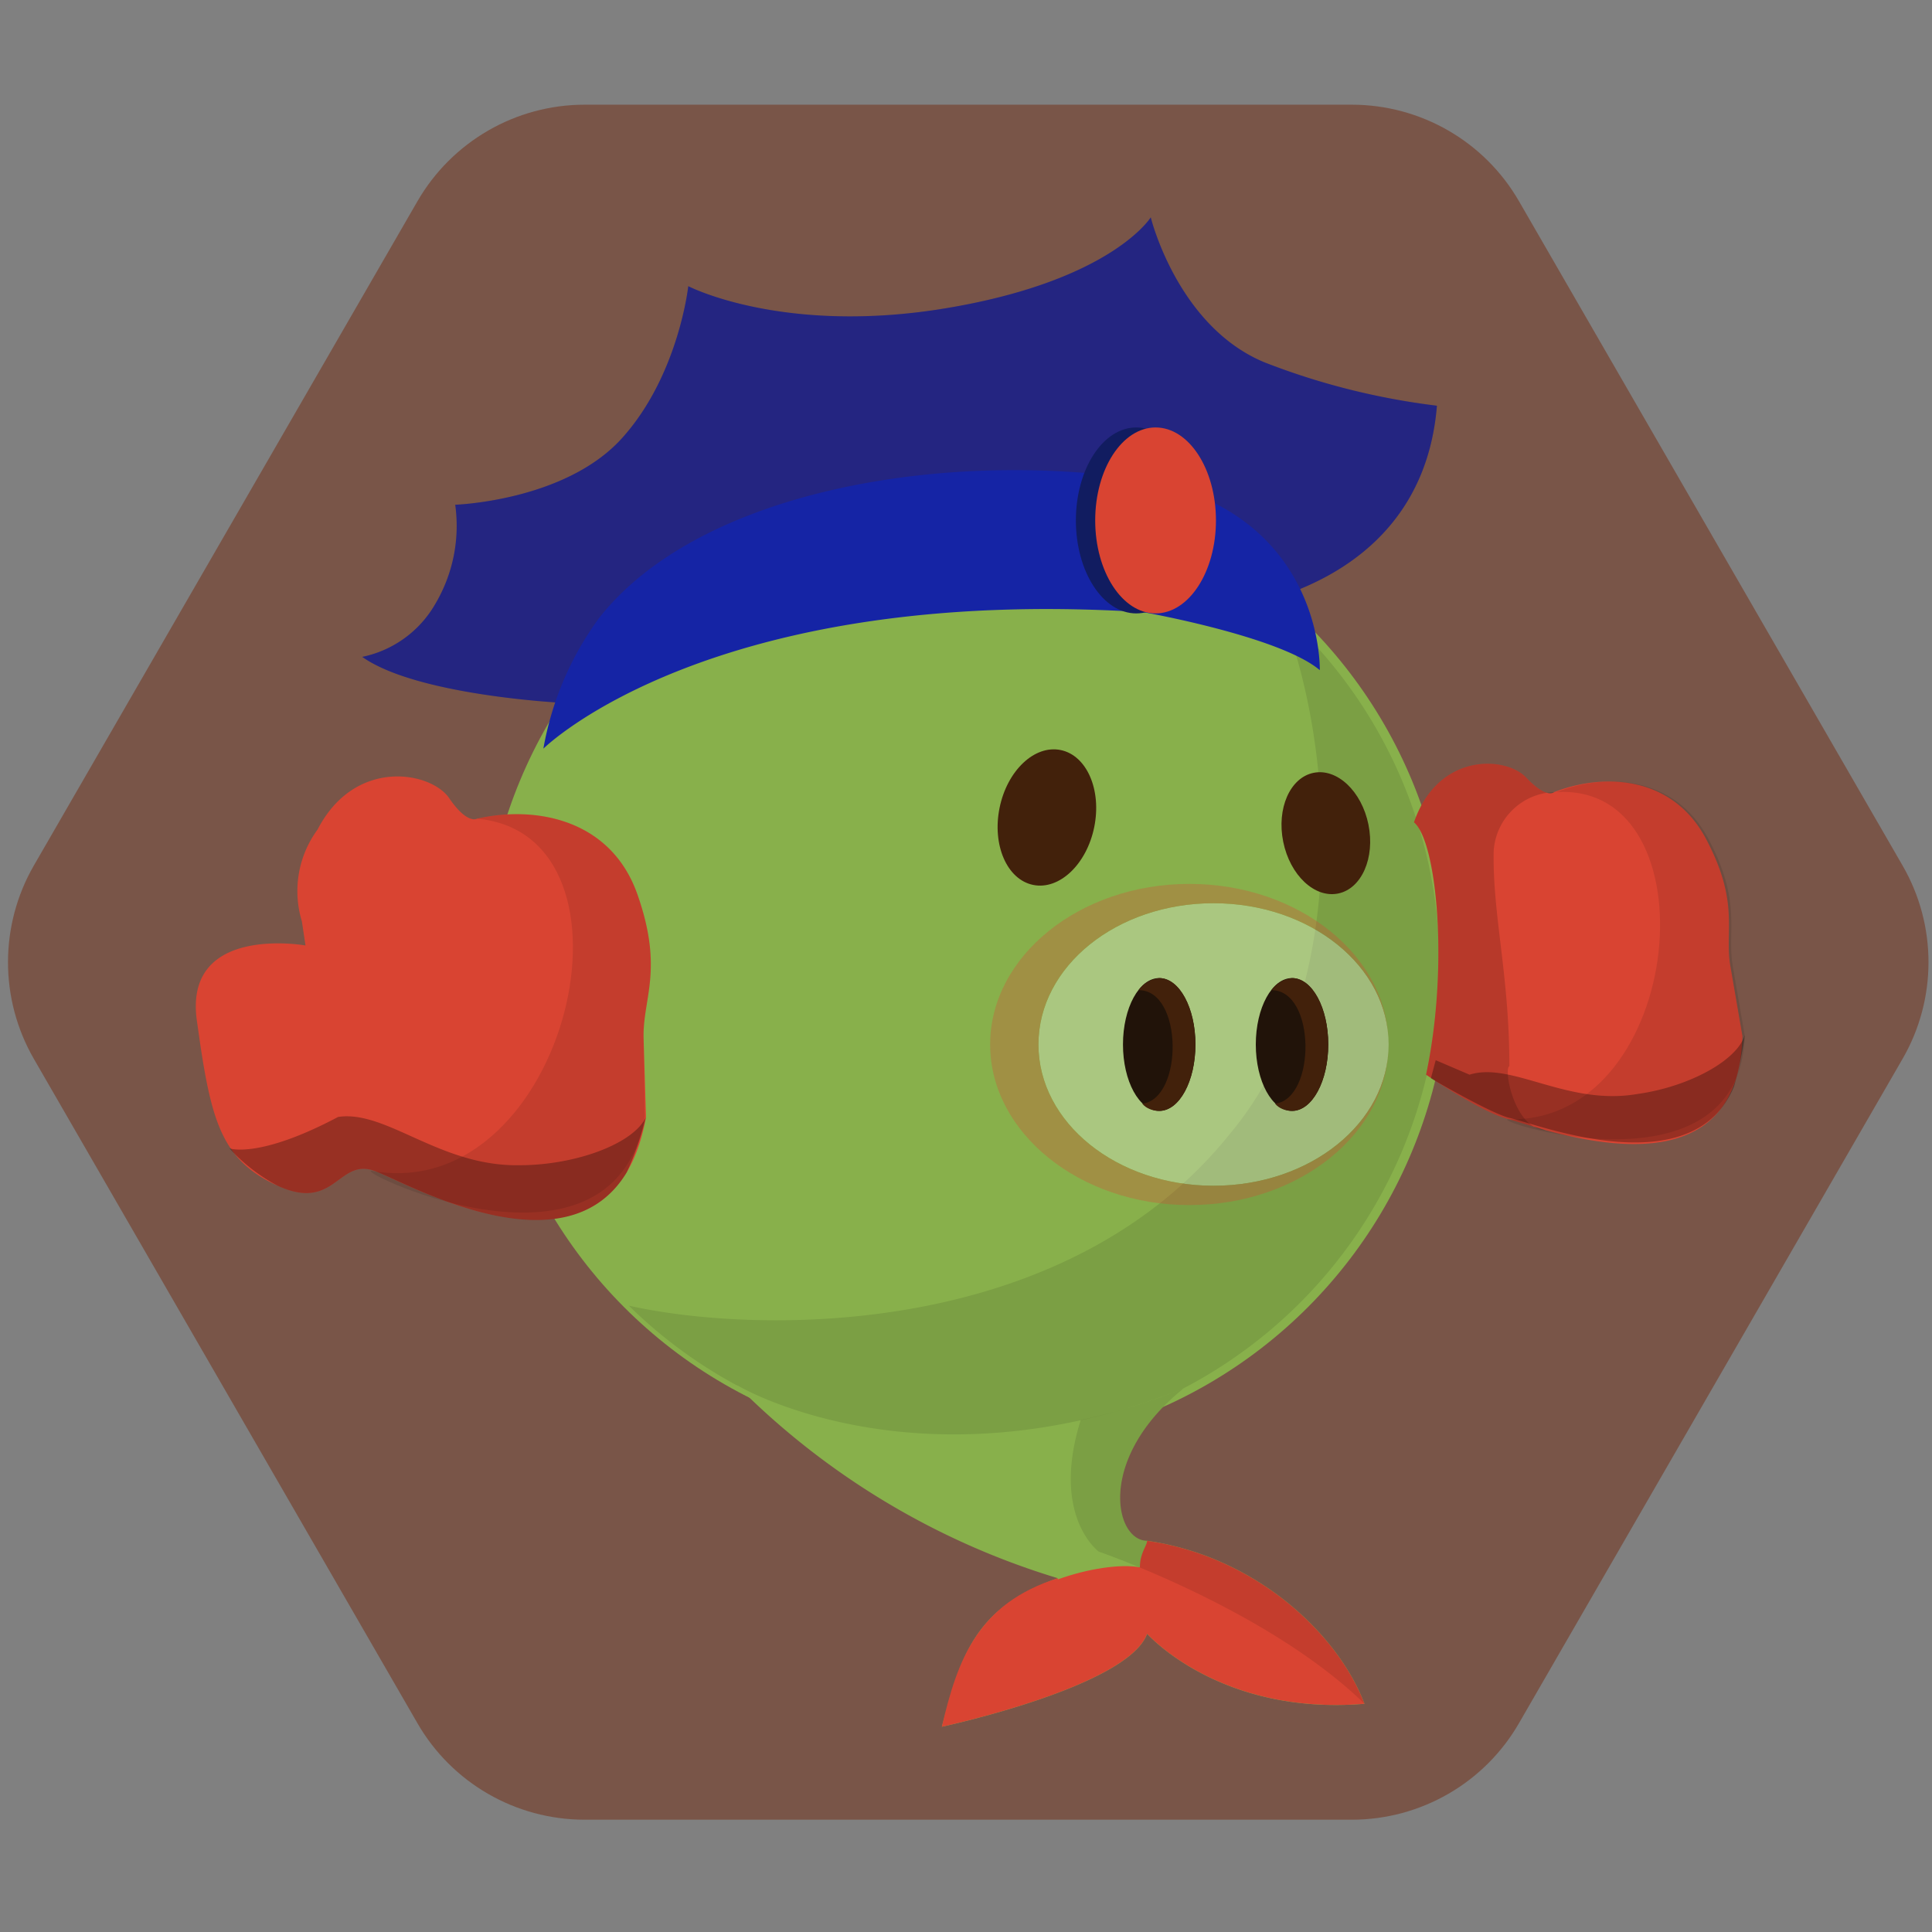 <svg viewBox="0 0 160 160" width="160" height="160" xmlns="http://www.w3.org/2000/svg">
<rect x="0" y="0" width="160" height="160" fill="#808080" stroke="none"/>
<defs><clipPath id="hexagon-clip-65">
<path d="M251.6 17.34l63.53 110.03c5.72 9.9 5.72 22.1 0 32L251.6 269.4c-5.7 9.9-16.27 16-27.7 16H96.83c-11.43 0-22-6.1-27.7-16L5.6 159.37c-5.7-9.9-5.7-22.1 0-32L69.14 17.34c5.72-9.9 16.28-16 27.7-16H223.9c11.43 0 22 6.1 27.7 16z" transform="scale(0.5) translate(0, 16)"/>
</clipPath></defs>
<g clip-path="url(#hexagon-clip-65)">
<g color="#88B04B" fill="#D94432">
<rect fill="#795548" x="0" y="0" width="160" height="160"/>
<circle cx="80" cy="80" r="40" fill="#88B04B"/>
<g opacity=".1" fill="#010101"><path d="M119.21,80a39.46,39.46,0,0,1-67.13,28.13c10.36,2.33,36,3,49.82-14.28,10.39-12.47,8.31-33.23,4.16-43.26A39.35,39.35,0,0,1,119.21,80Z"/></g>
<path d="M46.5 58.2s-12-.6-16.5-3.8a9.1 9.1 0 006-4.3c1.5-2.5 2.1-5.4 1.7-8.3 0 0 9.1-.3 13.8-5.5S57 23.7 57 23.7s7.9 4.1 21.5 1.8S95.3 18 95.3 18s2.2 9 9.4 12c4.6 1.8 9.4 3 14.3 3.6-.7 8.6-6.1 13.5-13 15.8-19.6-7.1-59.5 8.8-59.5 8.8z" fill="#112289"/><path d="M46.5 58.2s-12-.6-16.5-3.8a9.1 9.1 0 006-4.3c1.5-2.5 2.1-5.4 1.7-8.3 0 0 9.1-.3 13.8-5.5S57 23.7 57 23.7s7.9 4.1 21.5 1.8S95.3 18 95.3 18s2.2 9 9.4 12c4.6 1.8 9.4 3 14.3 3.6-.7 8.6-6.1 13.5-13 15.8-19.6-7.1-59.5 8.8-59.5 8.8z" opacity=".1"/><path d="M45 62s13.7-13.6 49.7-11.3c0 0 11.3 2 14.6 4.8 0 0 .4-13.9-16.2-16s-35.6 1.6-43.5 11.7A25.9 25.9 0 0045 62z" fill="#1524a5"/><ellipse cx="94.1" cy="43.1" rx="5" ry="7.7" fill="#111c60"/><ellipse cx="95.7" cy="43.1" rx="5" ry="7.7"/>
<path d="M117.1 68.1c1.9 1.6 2.9 12 1 20.9 0 0 4.7 3.2 6.9 3.7l3 .9c5.6 1.5 16 3.4 16.3-7.8l-1-5.8c-.5-2.9.8-5.2-2-10.5s-8.5-5.5-12.6-3.9c0 0-.6.6-2.3-1.2s-7.3-2.1-9.3 3.7zM26.3 68.7a8.6 8.6 0 00-1.3 7.6l.3 2s-10.1-1.8-9 6.2l.3 2.1c1 6.6 2 9.6 6.4 11.6 4.8 2.2 5-2.4 8.1-1.2s19.7 10.7 22.4-4.5l-.2-6.5c-.1-3.3 1.7-5.6-.5-11.9s-8.5-7.4-13.3-6.3c0 0-.8.5-2.3-1.7s-7.8-3.4-10.9 2.6z"/><g fill="#010101"><path d="M117.1 68.1c1.9 1.6 2.9 12 1 20.9 0 0 4.7 3.2 6.9 3.7l3 .9c-2.6-.1-3.5-5.1-3-5.3 0-7.6-1.4-12.5-1.3-17.8a5.2 5.2 0 015-4.9s-.6.6-2.3-1.2-7.3-2.1-9.3 3.7z" opacity=".16"/><g opacity=".3"><path d="M118.5 89.3s5.1 3 6.6 3.3c2.5.6 15.1 5.5 18.5-2.6.4-1.4.7-2.9.9-4.3-.6 2.1-4.6 4.3-8.9 4.9-5.8 1-10.4-2.7-13.9-1.6l-2.8-1.2-.4 1.5zM19 95.1c1.2 1.3 2.5 2.3 4 3.1 4.8 2.2 5-2.4 8.1-1.2 2.7 1 15.7 8.5 20.8.1a25 25 0 001.6-4.6c-1 2.2-5.8 4-10.5 4-6.6.1-11-4.6-15-4-6.6 3.5-9 2.6-9 2.6z"/></g><g opacity=".1"><path d="M125.1 92.7c-3-.3 18.9 7 19.4-6.9l-1-5.8c-.5-2.9.8-5.2-2-10.5s-8.5-5.5-12.6-3.9c13.1-.8 10.7 27.2-3.8 27.1zM31 97c-3.2-.8 19.7 10.7 22.4-4.5l-.1-6.5c-.1-3.3 1.7-5.6-.5-11.9s-8.5-7.4-13.3-6.3C54.1 69.1 47 99.6 31 97z"/></g></g>
<g opacity=".3"><ellipse cx="100.5" cy="86.5" rx="14.5" ry="11.7" fill="#fcfcfc"/><path d="M100.5 98.2c-8 0-14.5-5.2-14.5-11.7s6.5-11.7 14.5-11.7S115 80 115 86.5c0-7.3-7.4-13.3-16.5-13.3S82 79.2 82 86.5s7.4 13.3 16.5 13.3 16.5-6 16.5-13.3c0 6.5-6.5 11.7-14.5 11.7z"/></g><g fill="#211309"><ellipse cx="96" cy="86.5" rx="3" ry="5.5"/><ellipse cx="107" cy="86.5" rx="3" ry="5.5"/></g><g fill="#42210b"><path d="M99 86.5c0 3-1.3 5.5-3 5.5-.5 0-1.1-.2-1.4-.6C98 91 98 82 94.3 82c.4-.6 1-.9 1.7-1 1.7 0 3 2.5 3 5.5zM110 86.5c0 3-1.3 5.5-3 5.5-.5 0-1.1-.2-1.4-.6 3.4-.4 3.4-9.4-.3-9.4.4-.6 1-.9 1.7-1 1.7 0 3 2.5 3 5.5z"/><ellipse transform="rotate(-11.5 109.8 69)" cx="109.8" cy="69" rx="3.6" ry="5.1"/><ellipse transform="rotate(-78.5 86.7 67.7)" cx="86.7" cy="67.7" rx="5.7" ry="4"/></g>
<path d="M61 114.7a63.3 63.3 0 0026.6 16c-7 2.5-8 6.5-9.6 12.3 0 0 15.4-3.3 17-7.7 0 0 6 6.8 18 5.8-2.2-5.8-9-12.2-18-13.5-2.7 0-4.2-6.8 3-12.6-22 8.7-37-.3-37-.3z" fill="currentColor"/><path d="M87.6 130.7c-6.6 2.1-8.3 6.7-9.6 12.3 0 0 15.4-3.3 17-7.7 0 0 6 6.8 18 5.8-2.2-5.8-9-12.2-18-13.5 0 .4-.6 1-.6 2.2-1.6-.3-4.3.1-6.8 1z"/><path d="M91 128.5s14 4.8 22 12.6c-2.2-5.8-9-12.2-18-13.5-2.7 0-4.2-6.8 3-12.6a52 52 0 01-8.5 2.6c-2.5 8 1.5 10.9 1.5 10.9z" fill="#010101" opacity=".1"/>
</g>
</g></svg>
